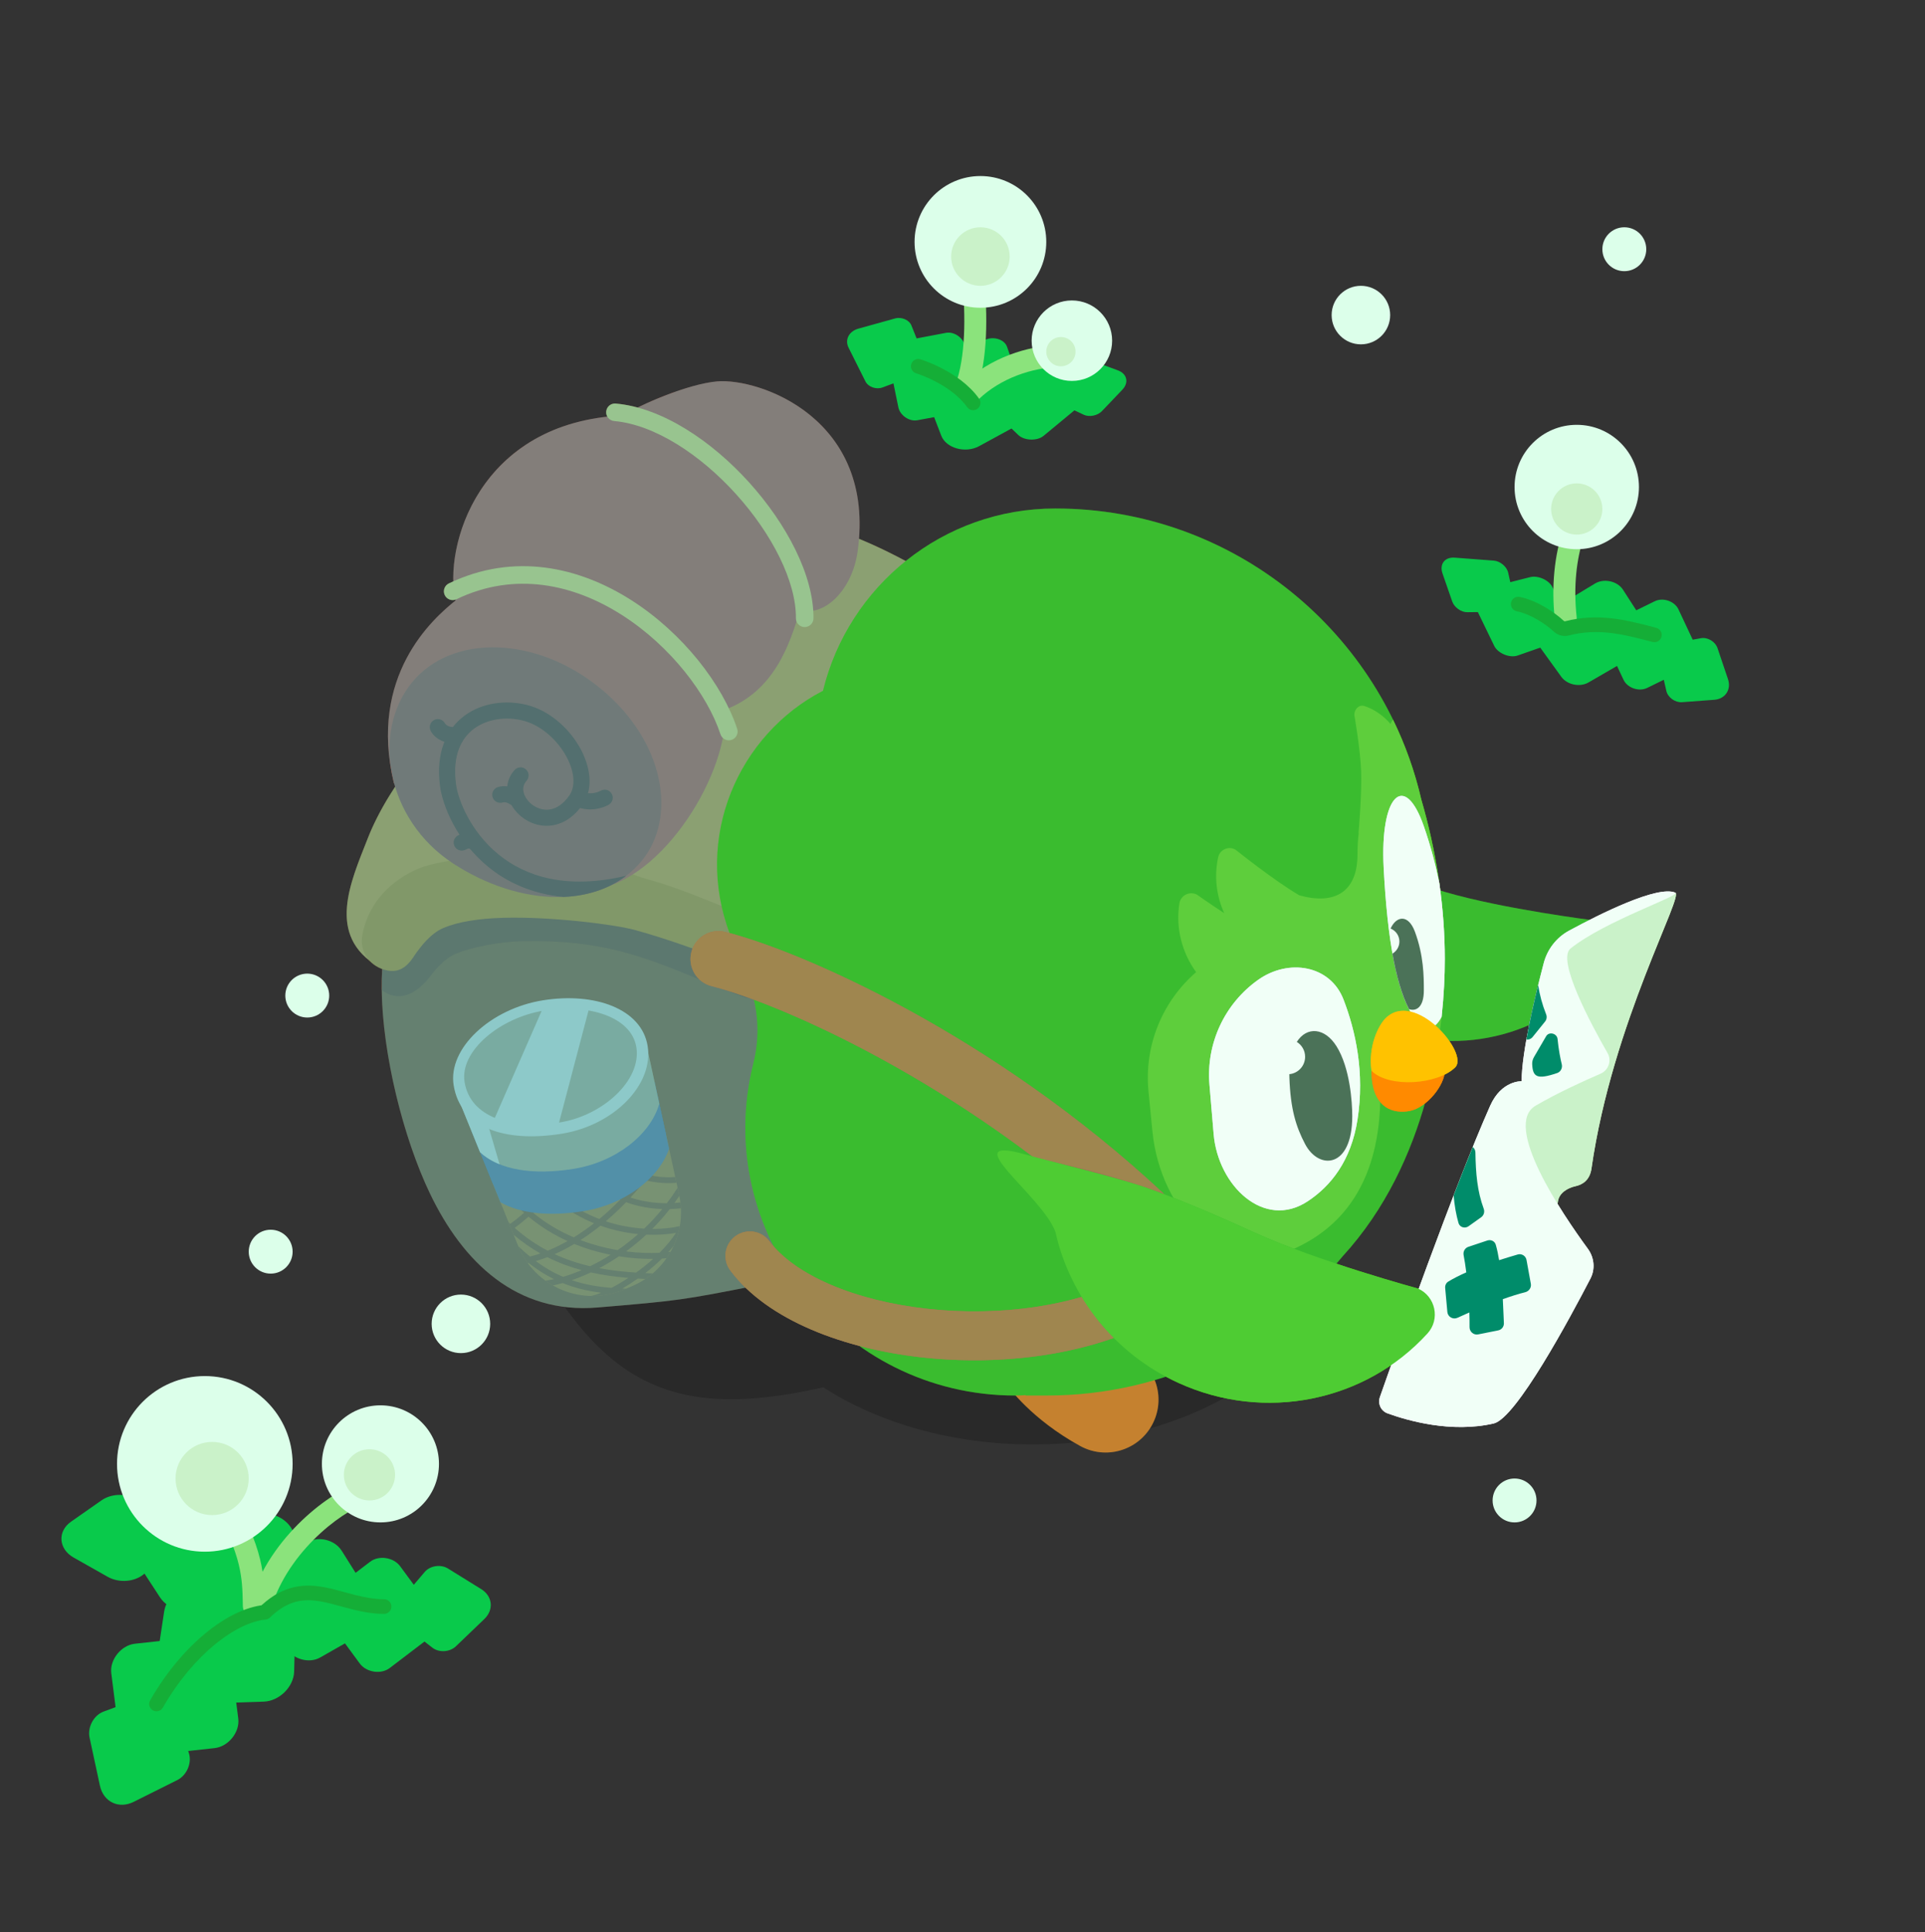 <svg width="270" height="271" viewBox="0 0 270 271" fill="none" xmlns="http://www.w3.org/2000/svg"><rect x="0" y="0" width="270" height="271" fill="#333333" stroke="none"/><g clip-path="url(#clip0_44_53923)"><path opacity="0.2" fill-rule="evenodd" clip-rule="evenodd" d="M125.747 132.548C125.747 132.548 54.707 127.72 64.52 153.12C79.587 192.116 89.442 200.379 115.485 194.584C123.182 199.551 133.504 202.59 144.85 202.59C168.655 202.59 187.953 189.213 187.953 172.712C187.953 156.21 168.655 142.833 144.85 142.833C139.876 142.833 135.1 143.417 130.655 144.491L125.747 132.548Z" fill="black"/><path d="M223.797 129.119C223.797 129.119 210.967 127.534 202.629 125.089C194.29 122.645 181.094 116.601 181.094 116.601C178.805 115.93 176.538 117.682 176.617 120.061C176.995 131.491 184.789 141.593 196.071 144.9C207.353 148.208 219.316 143.898 225.73 134.458C227.064 132.494 226.086 129.79 223.797 129.119Z" fill="#46DA00"/><path fill-rule="evenodd" clip-rule="evenodd" d="M161.575 199.874C159.605 203.463 155.098 204.776 151.509 202.806C148.087 200.928 145.569 198.86 143.862 197.2C143.008 196.369 142.353 195.636 141.884 195.072C141.65 194.789 141.461 194.548 141.317 194.358C141.245 194.262 141.184 194.179 141.134 194.11C141.109 194.075 141.087 194.044 141.067 194.016L141.04 193.977L141.028 193.959L141.022 193.951L141.019 193.947C141.018 193.945 141.016 193.943 147.119 189.733L141.016 193.943C138.691 190.572 139.539 185.955 142.909 183.63C146.249 181.326 150.813 182.138 153.158 185.433C153.176 185.456 153.22 185.513 153.291 185.598C153.453 185.794 153.755 186.137 154.202 186.572C155.096 187.443 156.557 188.662 158.644 189.808C162.233 191.778 163.545 196.285 161.575 199.874Z" fill="#F49000"/><path d="M53.971 132.779C55.645 123.538 62.682 116.813 75.749 115.712L95.282 114.066C104.798 113.264 113.758 118.646 117.521 127.423C122.931 140.043 121.709 149.816 119.61 163.359C118.043 173.471 117.319 178.088 106.465 180.229C95.612 182.369 95.181 182.425 83.828 183.382C72.475 184.339 64.922 177.055 60.292 167.364C55.661 157.674 52.298 142.02 53.971 132.779Z" fill="#95492B"/><path fill-rule="evenodd" clip-rule="evenodd" d="M54.731 129.788C54.41 130.751 54.157 131.749 53.971 132.779C53.645 134.578 53.51 136.622 53.538 138.817C53.971 139.216 54.542 139.506 55.266 139.65C57.712 140.139 59.674 137.772 60.198 137.107C60.242 137.051 60.293 136.985 60.349 136.912C60.958 136.123 62.254 134.444 64.011 133.722C66.016 132.899 69.933 132.065 73.37 132.001C84.472 131.792 90.152 134.114 98.372 137.475C100.125 138.192 101.994 138.956 104.056 139.753C106.383 140.652 107.97 139.151 108.869 136.824C109.461 135.293 106.426 132.393 104.59 131.665C103.862 131.376 103.066 131.047 102.217 130.695C99.433 129.544 96.076 128.156 92.679 127.18C91.791 126.925 90.837 126.559 89.785 126.156C86.595 124.933 82.499 123.363 76.601 123.474C72.698 123.548 64.089 123.925 60.579 125.367C58.398 126.263 56.274 127.723 54.731 129.788Z" fill="#883D29"/><path d="M51.581 117.584C49.183 123.708 45.682 131.24 53.099 135.596C52.713 133.999 55.28 129.585 67.85 124.39C80.42 119.195 96.264 126.601 102.614 130.953L133.602 82.664C125.428 77.118 106.906 67.225 94.699 74.946C79.44 84.597 57.598 102.218 51.581 117.584Z" fill="#CD7A2F"/><path fill-rule="evenodd" clip-rule="evenodd" d="M62.221 130.141C60.309 130.949 58.959 132.893 58.441 133.563C57.923 134.233 56.849 136.593 54.399 136.128C51.948 135.663 50.358 133.552 50.823 131.102C51.72 126.372 55.127 123.332 58.707 121.82C62.203 120.344 70.808 119.883 74.71 119.771C82.553 119.547 87.237 122.327 90.823 123.319C95.269 124.549 99.655 126.484 102.777 127.687C104.621 128.398 107.684 131.268 107.107 132.805C106.231 135.14 104.411 135.721 102.076 134.844C97.871 133.266 93.532 131.674 89.128 130.455C86.299 129.673 77.376 128.533 70.542 128.729C67.106 128.827 64.217 129.298 62.221 130.141Z" fill="#BF6D21"/><path d="M63.9 84.217C60.732 86.771 51.63 94.743 55.252 109.852C62.075 114.603 73.063 126.021 83.11 124.798C93.158 123.575 102.367 107.949 101.659 99.55C108.587 96.993 110.813 90.32 112.224 85.502C115.421 86.642 119.501 82.918 120.282 77.398C122.932 58.659 106.477 52.997 100.598 53.492C96.549 53.834 89.72 56.759 87.466 58.264C67.05 59.139 62.151 76.845 63.9 84.217Z" fill="#C1473A"/><path d="M90.005 120.738C84.354 127.618 72.995 127.281 63.531 121.09C54.066 114.899 52.142 102.59 57.793 95.711C63.444 88.832 75.281 89.215 84.231 96.567C93.18 103.919 95.051 114.596 90.005 120.738Z" fill="#A54238"/><path fill-rule="evenodd" clip-rule="evenodd" d="M87.843 122.827C85.405 124.689 82.355 125.659 79.036 125.799C74.596 125.38 71.123 123.74 68.483 121.583C64.037 117.951 62.067 112.947 61.717 110.258C61.108 105.583 62.582 102.292 65.135 100.393C67.622 98.543 70.94 98.162 73.794 98.845C76.923 99.594 79.612 101.964 81.177 104.594C82.709 107.169 83.393 110.433 81.726 112.839C80.562 114.518 79.134 115.456 77.635 115.736C76.152 116.014 74.733 115.624 73.62 114.898C72.517 114.178 71.647 113.084 71.296 111.848C70.933 110.574 71.133 109.157 72.175 108C72.592 107.536 73.305 107.498 73.769 107.915C74.233 108.332 74.27 109.046 73.853 109.51C73.387 110.028 73.294 110.619 73.468 111.23C73.652 111.878 74.147 112.545 74.854 113.006C75.552 113.462 76.387 113.673 77.22 113.517C78.036 113.364 78.983 112.833 79.87 111.552C80.781 110.238 80.598 108.038 79.236 105.748C77.906 103.513 75.673 101.617 73.269 101.041C70.922 100.479 68.326 100.834 66.482 102.205C64.705 103.527 63.432 105.943 63.956 109.966C64.239 112.137 65.952 116.6 69.911 119.834C73.577 122.829 79.278 124.859 87.843 122.827Z" fill="#7B3029"/><path fill-rule="evenodd" clip-rule="evenodd" d="M80.378 111.798C80.583 111.209 81.226 110.898 81.815 111.102C82.891 111.476 83.892 111.114 84.251 110.907C84.791 110.595 85.482 110.78 85.794 111.32C86.106 111.86 85.921 112.55 85.381 112.862C84.66 113.279 82.964 113.891 81.074 113.235C80.485 113.031 80.174 112.387 80.378 111.798Z" fill="#7B3029"/><path fill-rule="evenodd" clip-rule="evenodd" d="M69.885 110.379C71.246 110.023 72.218 110.549 73.09 111.095C73.619 111.426 73.779 112.123 73.448 112.651C73.117 113.18 72.42 113.34 71.891 113.009C71.106 112.517 70.851 112.46 70.456 112.564C69.853 112.722 69.236 112.361 69.078 111.757C68.92 111.154 69.281 110.537 69.885 110.379Z" fill="#7B3029"/><path fill-rule="evenodd" clip-rule="evenodd" d="M65.294 116.781C65.807 116.685 66.302 116.771 66.838 116.986C67.418 117.217 67.7 117.873 67.469 118.453C67.238 119.032 66.581 119.314 66.002 119.083C65.857 119.025 65.777 119.008 65.74 119.003C65.722 119 65.713 119 65.712 119C65.71 119 65.709 119 65.707 119.001C65.699 119.002 65.671 119.008 65.586 119.044C65.543 119.062 65.496 119.083 65.43 119.113C65.427 119.114 65.424 119.116 65.421 119.117C65.361 119.144 65.288 119.177 65.209 119.211C64.636 119.457 63.972 119.193 63.726 118.62C63.48 118.047 63.745 117.383 64.318 117.137C64.343 117.126 64.376 117.111 64.415 117.093C64.609 117.003 64.956 116.844 65.294 116.781Z" fill="#7B3029"/><path fill-rule="evenodd" clip-rule="evenodd" d="M60.935 100.96C61.501 100.697 62.172 100.942 62.435 101.507C62.434 101.504 62.435 101.506 62.438 101.51C62.457 101.536 62.547 101.656 62.753 101.774C62.971 101.899 63.297 102.004 63.741 101.967C64.363 101.914 64.909 102.376 64.961 102.997C65.014 103.618 64.552 104.165 63.931 104.217C62.107 104.371 60.808 103.363 60.388 102.46C60.125 101.895 60.37 101.223 60.935 100.96Z" fill="#7B3029"/><path fill-rule="evenodd" clip-rule="evenodd" d="M87.239 86.262C80.453 81.93 72.2 80.108 64.026 84.046C63.413 84.341 62.677 84.084 62.382 83.471C62.087 82.858 62.344 82.122 62.957 81.826C72.117 77.414 81.289 79.541 88.565 84.186C95.807 88.81 101.353 96.032 103.394 102.215C103.607 102.861 103.256 103.557 102.61 103.771C101.964 103.984 101.268 103.633 101.055 102.987C99.211 97.401 94.059 90.616 87.239 86.262Z" fill="#E0AF59"/><path fill-rule="evenodd" clip-rule="evenodd" d="M103.255 69.325C98.203 63.731 91.788 59.552 86.142 59.053C85.465 58.994 84.964 58.396 85.024 57.718C85.084 57.041 85.682 56.54 86.359 56.6C92.9 57.178 99.847 61.876 105.083 67.674C110.312 73.465 114.156 80.71 114.097 86.731C114.09 87.411 113.533 87.957 112.853 87.951C112.173 87.944 111.627 87.387 111.634 86.707C111.684 81.59 108.313 74.927 103.255 69.325Z" fill="#E0AF59"/><path d="M64.084 153.597L90.682 146.566L95.263 167.616C96.417 172.916 93.634 178.288 88.638 180.402L87.519 180.876C81.722 183.33 75.039 180.566 72.67 174.734L64.084 153.597Z" fill="#B26430"/><path fill-rule="evenodd" clip-rule="evenodd" d="M72.038 173.177L71.324 171.421C71.403 171.498 71.483 171.574 71.562 171.649C72.043 171.315 72.682 170.818 73.509 170.097C72.101 168.823 70.804 167.32 69.685 165.554L70.379 165.114C71.473 166.841 72.744 168.307 74.126 169.548C74.246 169.44 74.369 169.327 74.496 169.211L75.052 169.814C74.95 169.908 74.85 170 74.753 170.089C76.542 171.573 78.494 172.704 80.479 173.55C81.392 172.988 82.345 172.331 83.326 171.566C81.541 170.84 79.748 169.832 78.04 168.47L78.552 167.828C80.331 169.246 82.205 170.265 84.063 170.974C85.025 170.18 86.011 169.281 87.007 168.267C86.28 167.93 85.584 167.516 84.944 167.013L85.451 166.368C86.112 166.887 86.843 167.305 87.612 167.638C88.295 166.914 88.981 166.134 89.669 165.297C89.435 165.223 89.198 165.141 88.96 165.052L89.247 164.283C89.578 164.407 89.904 164.514 90.224 164.607C90.397 164.388 90.57 164.166 90.743 163.939L91.396 164.437C91.296 164.569 91.195 164.699 91.094 164.828C92.466 165.127 93.701 165.166 94.711 165.082L94.887 165.891C93.68 166.002 92.184 165.95 90.53 165.54C89.832 166.403 89.133 167.208 88.437 167.958C89.675 168.387 90.973 168.618 92.199 168.711C92.659 168.746 93.107 168.762 93.535 168.761C94.056 168.077 94.56 167.355 95.04 166.594L95.263 167.615C95.27 167.651 95.278 167.687 95.286 167.723C95.056 168.066 94.822 168.4 94.585 168.727C94.825 168.711 95.055 168.69 95.273 168.666C95.329 168.659 95.384 168.653 95.438 168.646C95.472 168.919 95.495 169.192 95.508 169.464C95.461 169.47 95.414 169.476 95.366 169.481C94.93 169.531 94.451 169.565 93.942 169.577C93.153 170.586 92.327 171.513 91.479 172.364C92.963 172.372 94.284 172.215 95.351 171.972C95.179 172.944 94.881 173.886 94.468 174.772C94.234 175.058 93.99 175.338 93.738 175.613C93.846 175.601 93.952 175.588 94.056 175.574C93.883 175.879 93.696 176.176 93.495 176.464C93.29 176.484 93.079 176.501 92.861 176.515C92.107 177.25 91.305 177.936 90.495 178.562C90.847 178.58 91.199 178.595 91.548 178.61C91.223 178.886 90.88 179.145 90.521 179.386C90.169 179.368 89.815 179.349 89.459 179.326C88.722 179.848 87.987 180.318 87.284 180.729C87.459 180.738 87.635 180.745 87.811 180.752L87.518 180.876C85.995 181.521 84.411 181.805 82.86 181.768C82.969 181.752 83.096 181.725 83.24 181.687C83.543 181.606 83.907 181.48 84.318 181.311C82.887 181.133 81.485 180.849 80.091 180.387C79.701 180.258 79.312 180.115 78.924 179.956C78.434 180.094 77.969 180.205 77.535 180.289C77.179 180.086 76.832 179.864 76.499 179.622C76.861 179.58 77.27 179.511 77.718 179.413C76.527 178.824 75.335 178.077 74.125 177.126C74.088 177.134 74.051 177.142 74.014 177.149C73.49 176.433 73.044 175.642 72.691 174.784C73.243 175.315 73.788 175.798 74.329 176.238C74.783 176.128 75.276 175.985 75.801 175.804C74.527 175.086 73.268 174.221 72.038 173.177ZM74.134 170.642C75.85 172.082 77.713 173.204 79.609 174.064C78.619 174.624 77.683 175.071 76.819 175.423C75.241 174.596 73.689 173.549 72.183 172.216C72.69 171.853 73.333 171.344 74.134 170.642ZM90.65 173.164C92.195 173.232 93.614 173.128 94.819 172.916C94.176 173.895 93.382 174.835 92.504 175.714C91.133 175.784 89.53 175.737 87.803 175.515C88.758 174.817 89.714 174.035 90.65 173.164ZM86.822 176.204C88.54 176.477 90.167 176.581 91.61 176.563C90.843 177.256 90.034 177.901 89.221 178.488C87.521 178.375 85.789 178.194 84.05 177.866C84.239 177.766 84.43 177.662 84.621 177.556C85.344 177.152 86.081 176.702 86.822 176.204ZM82.864 178.461C84.642 178.857 86.411 179.086 88.141 179.231C87.312 179.776 86.504 180.248 85.762 180.633C83.892 180.481 82.11 180.191 80.349 179.607C80.298 179.59 80.248 179.573 80.197 179.556C81.035 179.265 81.931 178.902 82.864 178.461ZM78.974 179.087C79.773 178.851 80.647 178.538 81.572 178.143C79.967 177.708 78.361 177.122 76.775 176.323C76.2 176.545 75.656 176.726 75.145 176.872C76.439 177.83 77.708 178.547 78.974 179.087ZM82.767 177.597C83.243 177.365 83.729 177.113 84.221 176.839C84.69 176.577 85.166 176.295 85.644 175.992C85.006 175.864 84.36 175.713 83.709 175.535C82.663 175.25 81.603 174.898 80.547 174.468C79.582 175.043 78.658 175.517 77.789 175.902C79.434 176.667 81.101 177.209 82.767 177.597ZM86.631 175.34C87.595 174.676 88.563 173.926 89.516 173.085L89.495 173.083C87.826 172.92 86.034 172.554 84.218 171.906C83.26 172.676 82.323 173.346 81.418 173.929C82.255 174.247 83.093 174.517 83.924 174.743C84.842 174.993 85.749 175.19 86.631 175.34ZM90.342 172.326C91.219 171.491 92.076 170.575 92.895 169.572C92.647 169.563 92.393 169.55 92.136 169.53C90.752 169.424 89.25 169.149 87.821 168.608C86.856 169.605 85.9 170.497 84.96 171.293C86.548 171.817 88.11 172.123 89.575 172.265C89.834 172.291 90.09 172.311 90.342 172.326Z" fill="#95492B"/><path fill-rule="evenodd" clip-rule="evenodd" d="M69.125 166.007L66.149 158.683C66.716 155.971 68.955 153.348 72.062 151.489L82.433 148.747C86.36 148.736 89.778 149.796 91.82 151.796L93.398 159.046C91.991 163.18 87.254 166.837 81.467 167.757C76.317 168.575 71.91 168.029 69.125 166.007Z" fill="#5A5B8F"/><path fill-rule="evenodd" clip-rule="evenodd" d="M70.189 168.626L66.625 159.853C68.034 155.716 73.177 151.96 79.16 151.009C84.58 150.147 89.576 151.164 92.249 153.769L93.847 161.109C92.421 165.269 87.652 168.945 81.827 169.871C77.106 170.621 73.005 170.235 70.189 168.626Z" fill="#79617D"/><path fill-rule="evenodd" clip-rule="evenodd" d="M67.335 161.6L64.083 153.596L90.681 146.566L92.473 154.797C91.262 159.109 86.398 162.994 80.406 163.947C74.78 164.841 70.042 164.107 67.335 161.6Z" fill="#B38A74"/><path d="M90.838 146.71C91.707 152.14 86.101 157.838 78.778 159.011C70.768 160.293 64.583 158.173 63.628 152.21C62.797 147.02 68.825 141.47 76.149 140.298C83.472 139.125 90.007 141.52 90.838 146.71Z" fill="#D0B6AF"/><path fill-rule="evenodd" clip-rule="evenodd" d="M64.082 153.597L67.333 161.6C68.094 162.304 69.014 162.869 70.069 163.296L67.396 154.174C67.238 153.637 66.871 153.219 66.409 152.982L64.082 153.597Z" fill="#D0B6AF"/><path d="M89.26 146.899C89.99 151.453 84.637 156.45 78.495 157.433C71.778 158.509 65.961 156.75 65.16 151.749C64.463 147.396 70.148 142.723 76.29 141.739C82.432 140.756 88.563 142.546 89.26 146.899Z" fill="#B38A74"/><path d="M78.195 158.278L82.696 141.162L76.233 141.185L69.15 157.372L72.707 158.741L78.195 158.278Z" fill="#D0B6AF"/><g style="mix-blend-mode:overlay"><path fill-rule="evenodd" clip-rule="evenodd" d="M63.9 84.217C60.732 86.771 51.629 94.744 55.252 109.853L55.283 109.874C55.325 110.03 55.37 110.186 55.417 110.341C53.816 112.784 52.509 115.212 51.58 117.585C51.451 117.912 51.32 118.243 51.188 118.577C48.995 124.111 46.442 130.553 51.827 134.74C52.297 135.25 52.901 135.654 53.603 135.91C53.545 136.842 53.524 137.813 53.537 138.817L53.538 138.818C53.655 147.892 56.562 159.562 60.291 167.365C64.921 177.055 72.474 184.339 83.827 183.382C95.18 182.425 95.611 182.37 106.464 180.229C117.318 178.088 118.042 173.471 119.609 163.36C121.708 149.817 122.93 140.043 117.52 127.423C115.977 123.823 113.559 120.794 110.586 118.528L133.601 82.664C130.448 80.526 125.758 77.741 120.484 75.569C121.847 58.289 106.281 53.014 100.597 53.493C97.404 53.762 92.48 55.639 89.437 57.159C88.406 56.88 87.378 56.69 86.359 56.6C85.681 56.54 85.084 57.041 85.024 57.719C85.001 57.979 85.061 58.228 85.181 58.439C68.736 60.257 63.382 73.615 63.578 81.538C63.371 81.631 63.164 81.728 62.957 81.827C62.344 82.123 62.087 82.859 62.382 83.472C62.653 84.035 63.297 84.298 63.875 84.108C63.883 84.144 63.892 84.181 63.9 84.217Z" fill="#01F0FF" fill-opacity="0.25"/></g><g style="mix-blend-mode:lighten"><path fill-rule="evenodd" clip-rule="evenodd" d="M63.9 84.217C60.732 86.771 51.629 94.744 55.252 109.853L55.283 109.874C55.325 110.03 55.37 110.186 55.417 110.341C53.816 112.785 52.509 115.212 51.58 117.585C51.451 117.912 51.32 118.243 51.188 118.577C48.995 124.111 46.442 130.553 51.827 134.74C52.297 135.25 52.901 135.654 53.603 135.91C53.545 136.842 53.524 137.813 53.537 138.817L53.538 138.818C53.655 147.892 56.562 159.562 60.291 167.365C64.921 177.055 72.474 184.339 83.827 183.382C95.18 182.425 95.611 182.37 106.464 180.229C117.318 178.088 118.042 173.471 119.609 163.36C121.708 149.817 122.93 140.043 117.52 127.423C115.977 123.823 113.559 120.794 110.586 118.528L133.601 82.664C130.449 80.526 125.758 77.741 120.484 75.569C121.847 58.289 106.281 53.014 100.597 53.493C97.404 53.762 92.48 55.639 89.437 57.159C88.406 56.88 87.378 56.69 86.359 56.6C85.682 56.54 85.084 57.041 85.024 57.719C85.001 57.979 85.061 58.228 85.181 58.439C68.736 60.257 63.382 73.615 63.578 81.538C63.371 81.631 63.164 81.728 62.957 81.827C62.344 82.123 62.087 82.859 62.382 83.472C62.653 84.035 63.297 84.298 63.875 84.108C63.883 84.144 63.892 84.181 63.9 84.217Z" fill="#01F0FF" fill-opacity="0.1"/></g><path fill-rule="evenodd" clip-rule="evenodd" d="M142.401 195.731C142.887 195.731 143.368 195.713 143.845 195.677L143.871 195.731H146.81C163.519 195.731 178.451 188.125 188.334 176.187C200.369 163.033 202.648 144.717 202.648 134.505C202.648 126.975 201.434 119.278 199.34 112.101C193.945 88.737 173.01 71.319 148.007 71.319C132.235 71.319 119.006 82.211 115.433 96.884C103.576 103.019 97.159 117.486 102.439 131.161L104.99 137.765C106.386 141.38 106.626 145.339 105.678 149.097C99.706 172.764 117.992 195.731 142.401 195.731Z" fill="#46DA00"/><path fill-rule="evenodd" clip-rule="evenodd" d="M96.966 133.555C97.49 131.455 99.618 130.179 101.717 130.704C112.17 133.317 139.21 145.008 163.198 167.396C164.78 168.873 164.865 171.353 163.389 172.935C161.912 174.517 159.432 174.602 157.85 173.126C134.816 151.627 108.957 140.592 99.817 138.307C97.717 137.782 96.441 135.654 96.966 133.555Z" fill="#CD7A2F"/><path fill-rule="evenodd" clip-rule="evenodd" d="M103.119 173.396C104.634 172.26 106.783 172.567 107.919 174.082C111.465 178.81 119.821 182.439 130.102 183.568C140.222 184.679 151.102 183.23 158.889 179.003C160.553 178.1 162.634 178.717 163.538 180.381C164.441 182.045 163.825 184.126 162.16 185.03C152.804 190.109 140.418 191.599 129.353 190.384C118.45 189.187 107.703 185.223 102.433 178.196C101.297 176.681 101.604 174.532 103.119 173.396Z" fill="#CD7A2F"/><path fill-rule="evenodd" clip-rule="evenodd" d="M195.391 100.953C195.235 101.107 195.112 101.309 195.043 101.545C194.041 100.376 192.789 99.495 191.378 99.024C190.648 98.781 189.932 99.435 189.963 100.317C189.963 100.317 190.797 105.01 190.912 108.223C191.027 111.435 190.552 116.769 190.552 116.769C190.554 116.825 190.559 116.88 190.567 116.934C190.46 117.782 190.402 118.738 190.402 119.812C190.402 125.267 187.027 126.925 182.234 125.57L182.169 125.532C178.639 123.457 173.302 119.179 173.302 119.179C172.332 118.609 171.095 119.149 170.858 120.246C170.279 122.92 170.613 125.657 171.707 128.072C169.561 126.669 167.873 125.473 167.873 125.473C166.838 124.945 165.594 125.578 165.416 126.725C164.884 130.159 165.779 133.606 167.766 136.347C163.068 140.414 160.448 146.601 161.089 153.09L161.649 158.764C162.723 169.633 171.601 179.603 181.558 175.117C187.774 172.316 193.273 166.467 193.585 154.589C193.646 152.281 193.604 150.081 193.487 148.006C196.309 148.413 199.076 148.515 201.332 148.497C202.335 143.172 202.647 138.285 202.647 134.506C202.647 126.977 201.433 119.28 199.338 112.103C198.438 108.203 197.104 104.468 195.391 100.953Z" fill="#73F010"/><path d="M198.908 180.733C198.908 180.733 184.784 176.895 175.832 172.816C172.103 171.117 166.891 168.793 161.503 166.833C156.733 165.099 147.638 163.012 143.87 161.935C133.584 158.996 146.319 167.813 148.042 172.816C150.09 181.907 156.322 189.874 165.3 193.965C177.413 199.484 191.512 196.576 200.216 187.027C202.028 185.04 201.365 181.853 198.908 180.733Z" fill="#46DA00"/><path fill-rule="evenodd" clip-rule="evenodd" d="M201.879 123.859C201.375 121.367 200.677 118.675 199.709 115.892C197.012 108.138 193.533 111.451 194.076 121.77C194.566 131.076 195.79 140.383 199.219 143.812C200.165 144.757 201.379 144.223 202.204 142.595C202.529 139.582 202.648 136.833 202.648 134.505C202.648 130.97 202.38 127.397 201.879 123.859ZM169.64 152.14C169.151 146.372 171.748 140.776 176.468 137.426C180.714 134.413 186.567 135.331 188.44 140.188C190.131 144.571 191.434 150.434 190.403 157.036C189.496 162.835 186.646 166.355 183.414 168.488C177.317 172.511 170.842 166.329 170.225 159.05L169.64 152.14Z" fill="white"/><path d="M192.361 150.179C192.361 144.399 202.647 148.22 202.647 150.179C202.647 152.139 200.198 155.322 197.749 155.812C195.565 156.249 192.361 155.567 192.361 150.179Z" fill="#FF8A00"/><path d="M194.32 142.833C198.449 138.704 206.076 147.731 204.116 149.69C201.667 152.139 194.81 152.629 192.361 150.18C191.871 146.752 193.341 143.813 194.32 142.833Z" fill="#FFC200"/><path fill-rule="evenodd" clip-rule="evenodd" d="M180.842 150.659C180.842 150.822 180.845 150.989 180.852 151.16C181.009 155.565 181.77 158.017 183.056 160.466C184.988 164.146 189.668 163.895 189.668 156.548C189.668 154.589 189.351 149.772 187.464 146.752C185.822 144.125 183.3 143.919 181.89 146.134C182.589 146.566 183.056 147.339 183.056 148.221C183.056 149.494 182.084 150.54 180.842 150.659Z" fill="#373737"/><path fill-rule="evenodd" clip-rule="evenodd" d="M195.309 133.75C195.856 136.833 196.604 139.537 197.633 141.541C198.544 141.865 199.709 141.387 199.709 138.915C199.709 136.956 199.694 134.017 198.456 130.678C197.521 128.158 195.829 128.478 195.046 130.237C195.769 130.525 196.28 131.231 196.28 132.057C196.28 132.779 195.89 133.41 195.309 133.75Z" fill="#373737"/><path fill-rule="evenodd" clip-rule="evenodd" d="M20.269 220.705C18.94 221.881 16.725 222.07 15.092 221.147L10.325 218.453C8.206 217.255 8.026 214.781 9.959 213.427L14.229 210.438C15.529 209.528 17.42 209.413 18.897 210.153L23.305 212.36C24.198 212.808 24.79 213.484 25.049 214.226L36.258 212.358C40.118 211.715 43.033 215.885 40.227 218.036L35.623 221.566C35.474 221.68 35.313 221.783 35.141 221.873L28.158 225.53C26.278 226.515 23.601 225.813 22.438 224.03L20.269 220.705Z" fill="#09CA4B"/><path fill-rule="evenodd" clip-rule="evenodd" d="M62.838 219.994C61.825 219.366 60.33 219.585 59.574 220.471L58.038 222.274L56.128 219.675C55.202 218.416 53.144 218.104 51.919 219.038L49.875 220.596L47.925 217.498C46.982 216 44.754 215.41 43.25 216.261L36.553 220.049C35.415 220.693 35.063 221.973 35.706 223.131L40.134 231.111C41.015 232.699 43.338 233.366 44.896 232.479L48.387 230.491L50.458 233.309C51.384 234.568 53.442 234.879 54.667 233.946L59.538 230.234L60.646 231.098C61.57 231.817 63.087 231.725 63.95 230.897L67.939 227.069C69.291 225.771 69.089 223.869 67.493 222.88L62.838 219.994Z" fill="#09CA4B"/><path fill-rule="evenodd" clip-rule="evenodd" d="M235.925 98.484C234.943 98.556 233.931 97.825 233.717 96.887L233.363 95.341L231.039 96.481C229.88 97.05 228.253 96.492 227.713 95.339L226.802 93.4L222.814 95.712C221.591 96.421 219.803 96.052 218.986 94.922L215.044 89.463C214.359 88.515 214.603 87.35 215.615 86.738L223.71 81.846C224.972 81.082 226.861 81.499 227.643 82.713L229.502 85.599L232.097 84.327C233.256 83.758 234.882 84.317 235.423 85.469L237.419 89.721L238.563 89.512C239.515 89.338 240.591 89.985 240.906 90.922L242.365 95.25C242.86 96.718 241.985 98.034 240.438 98.149L235.925 98.484Z" fill="#09CA4B"/><path fill-rule="evenodd" clip-rule="evenodd" d="M209.524 78.63C210.42 78.698 211.348 79.475 211.535 80.314L211.834 81.652L214.605 80.949C215.715 80.667 217.249 81.348 217.737 82.34L220.504 87.97C220.83 88.632 220.581 89.243 219.887 89.485L212.859 91.942C211.757 92.327 210.087 91.637 209.578 90.585L207.284 85.849L205.785 85.866C204.932 85.876 203.973 85.183 203.684 84.35L202.327 80.436C201.869 79.116 202.647 78.107 204.04 78.213L209.524 78.63Z" fill="#09CA4B"/><path fill-rule="evenodd" clip-rule="evenodd" d="M151.615 50.037C150.771 49.726 149.605 50.047 149.086 50.732L148.054 52.094L145.799 50.28C144.906 49.562 143.227 49.545 142.372 50.245L137.515 54.215C136.944 54.682 136.916 55.341 137.447 55.85L142.819 61.005C143.661 61.813 145.466 61.879 146.367 61.134L150.694 57.553L152.009 58.172C152.78 58.535 153.941 58.304 154.55 57.666L157.411 54.669C158.375 53.659 158.087 52.418 156.776 51.936L151.615 50.037Z" fill="#09CA4B"/><path fill-rule="evenodd" clip-rule="evenodd" d="M121.386 53.497C121.776 54.276 122.9 54.673 123.781 54.342L125.315 53.767L126.002 57.12C126.234 58.256 127.531 59.15 128.65 58.944L131.022 58.508L132.021 61.105C132.701 62.872 135.413 63.622 137.332 62.575L143.549 59.184C144.241 58.807 144.551 58.133 144.328 57.492L141.249 48.641C140.91 47.666 139.51 47.162 138.351 47.596L135.376 48.712L135.37 48.659C135.237 47.463 133.872 46.457 132.688 46.682L128.562 47.464L127.838 45.655C127.524 44.871 126.457 44.41 125.544 44.663L120.405 46.091C119.074 46.461 118.461 47.646 119.021 48.766L121.386 53.497Z" fill="#09CA4B"/><path fill-rule="evenodd" clip-rule="evenodd" d="M24.864 249.665C26.194 249.001 26.942 247.271 26.495 245.888L26.398 245.586L30.101 245.18C32.039 244.968 33.661 242.941 33.418 241.035L33.133 238.789L36.989 238.663C39.177 238.592 41.203 236.583 41.257 234.432L41.435 227.212C41.506 224.332 39.452 222.249 36.541 222.249L27.367 222.249C25.325 222.249 23.334 223.985 23.023 226.038L22.398 230.161L18.926 230.541C16.989 230.754 15.367 232.781 15.609 234.687L16.212 239.434L14.513 240.066C13.145 240.575 12.25 242.246 12.563 243.704L14.014 250.445C14.506 252.731 16.657 253.762 18.752 252.716L24.864 249.665Z" fill="#09CA4B"/><path fill-rule="evenodd" clip-rule="evenodd" d="M53.079 208.869C53.265 209.699 52.742 210.522 51.912 210.707C50.459 211.032 47.745 212.489 44.976 215.01C42.247 217.495 39.644 220.854 38.268 224.783C37.987 225.586 37.109 226.008 36.306 225.727C35.504 225.446 35.081 224.568 35.362 223.766C36.95 219.233 39.904 215.464 42.904 212.734C45.863 210.039 49.048 208.192 51.241 207.703C52.071 207.517 52.894 208.04 53.079 208.869Z" fill="#8BE37C"/><path fill-rule="evenodd" clip-rule="evenodd" d="M35.642 226.804C34.792 226.826 34.085 226.154 34.063 225.304C34.058 225.102 34.054 224.9 34.05 224.699C34.015 223.072 33.98 221.463 33.485 219.42C32.93 217.131 31.776 214.239 29.278 210.307C28.822 209.59 29.034 208.639 29.752 208.183C30.469 207.727 31.421 207.939 31.877 208.656C34.514 212.806 35.826 216.009 36.477 218.694C37.055 221.079 37.095 223.008 37.128 224.637C37.132 224.838 37.136 225.034 37.141 225.225C37.163 226.075 36.492 226.782 35.642 226.804Z" fill="#8BE37C"/><path fill-rule="evenodd" clip-rule="evenodd" d="M150.104 49.882C150.125 50.732 149.454 51.438 148.604 51.46C144.783 51.557 140.373 53.033 137.276 55.995C136.662 56.583 135.688 56.561 135.1 55.947C134.512 55.333 134.534 54.358 135.148 53.77C138.889 50.192 144.075 48.495 148.526 48.382C149.376 48.36 150.082 49.032 150.104 49.882Z" fill="#8BE37C"/><path fill-rule="evenodd" clip-rule="evenodd" d="M221.129 73.519C221.935 73.788 222.371 74.659 222.102 75.466C221.152 78.316 220.655 82.195 221.146 86.611C221.24 87.456 220.631 88.218 219.786 88.311C218.941 88.405 218.18 87.796 218.086 86.951C217.55 82.131 218.079 77.8 219.182 74.493C219.45 73.686 220.322 73.25 221.129 73.519Z" fill="#8BE37C"/><path fill-rule="evenodd" clip-rule="evenodd" d="M136.335 37.527C137.181 37.443 137.935 38.06 138.02 38.906C138.536 44.071 138.575 50.534 136.903 54.994C136.605 55.79 135.717 56.193 134.921 55.895C134.125 55.596 133.722 54.709 134.02 53.913C135.427 50.162 135.466 44.31 134.956 39.212C134.872 38.366 135.489 37.612 136.335 37.527Z" fill="#8BE37C"/><path fill-rule="evenodd" clip-rule="evenodd" d="M28.825 229.069C31.592 226.795 34.485 225.363 37.058 225.105C37.622 225.049 38.125 225.46 38.181 226.024C38.238 226.588 37.827 227.091 37.263 227.148C35.241 227.35 32.722 228.524 30.128 230.655C27.552 232.772 24.976 235.776 22.838 239.507C22.556 239.999 21.929 240.169 21.437 239.887C20.946 239.605 20.775 238.978 21.057 238.487C23.308 234.558 26.041 231.357 28.825 229.069Z" fill="#15AE37"/><path fill-rule="evenodd" clip-rule="evenodd" d="M54.899 225.326C54.899 225.893 54.44 226.352 53.873 226.352C52.208 226.352 50.668 226.04 49.25 225.679C48.74 225.55 48.259 225.418 47.794 225.29C46.923 225.052 46.109 224.829 45.274 224.666C44.033 224.424 42.888 224.349 41.752 224.597C40.628 224.842 39.439 225.42 38.143 226.599C37.724 226.98 37.075 226.949 36.693 226.529C36.312 226.11 36.343 225.461 36.762 225.08C38.288 223.693 39.793 222.924 41.315 222.592C42.826 222.262 44.278 222.38 45.667 222.651C46.574 222.828 47.519 223.087 48.439 223.338C48.886 223.46 49.328 223.581 49.756 223.69C51.112 224.035 52.459 224.3 53.873 224.3C54.44 224.3 54.899 224.759 54.899 225.326Z" fill="#15AE37"/><path fill-rule="evenodd" clip-rule="evenodd" d="M233.04 89.305C232.898 89.854 232.338 90.183 231.789 90.041C231.677 90.012 231.566 89.983 231.454 89.954C227.667 88.969 224.163 88.058 220.015 89.13C219.244 89.329 218.463 89.079 217.931 88.579C216.856 87.568 214.693 86.124 212.744 85.735C212.188 85.623 211.828 85.083 211.939 84.527C212.05 83.971 212.591 83.611 213.146 83.722C215.604 84.213 218.1 85.921 219.336 87.083C219.367 87.112 219.402 87.13 219.434 87.139C219.465 87.148 219.487 87.146 219.501 87.143C224.174 85.935 228.143 86.969 231.852 87.936C232.003 87.976 232.154 88.015 232.305 88.054C232.853 88.196 233.183 88.757 233.04 89.305Z" fill="#15AE37"/><path fill-rule="evenodd" clip-rule="evenodd" d="M137.085 57.342C136.624 57.672 135.983 57.565 135.653 57.104C134.506 55.498 132.745 54.306 131.204 53.505C130.443 53.109 129.758 52.82 129.265 52.63C129.019 52.535 128.821 52.466 128.688 52.421C128.622 52.399 128.571 52.382 128.538 52.372L128.503 52.361L128.496 52.359C127.954 52.196 127.645 51.623 127.808 51.081C127.971 50.538 128.543 50.23 129.086 50.393L128.8 51.346C129.086 50.393 129.086 50.393 129.086 50.393L129.089 50.394L129.094 50.395L129.109 50.4L129.161 50.416C129.204 50.43 129.267 50.45 129.345 50.477C129.503 50.53 129.727 50.609 130.002 50.715C130.551 50.926 131.308 51.246 132.151 51.684C133.817 52.55 135.905 53.925 137.323 55.911C137.653 56.372 137.546 57.013 137.085 57.342Z" fill="#15AE37"/><path d="M16.413 205.316C16.413 198.514 21.927 193 28.728 193C35.53 193 41.044 198.514 41.044 205.316C41.044 212.117 35.53 217.631 28.728 217.631C21.927 217.631 16.413 212.117 16.413 205.316Z" fill="#DCFFEA"/><path d="M128.277 33.928C128.277 28.827 132.413 24.691 137.514 24.691C142.615 24.691 146.75 28.827 146.75 33.928C146.75 39.029 142.615 43.164 137.514 43.164C132.413 43.164 128.277 39.029 128.277 33.928Z" fill="#DCFFEA"/><path d="M144.698 47.783C144.698 44.666 147.225 42.139 150.343 42.139C153.46 42.139 155.987 44.666 155.987 47.783C155.987 50.901 153.46 53.428 150.343 53.428C147.225 53.428 144.698 50.901 144.698 47.783Z" fill="#DCFFEA"/><path d="M212.432 68.308C212.432 63.49 216.337 59.584 221.155 59.584C225.973 59.584 229.878 63.49 229.878 68.308C229.878 73.126 225.973 77.031 221.155 77.031C216.337 77.031 212.432 73.126 212.432 68.308Z" fill="#DCFFEA"/><path d="M45.149 205.315C45.149 200.78 48.825 197.104 53.36 197.104C57.894 197.104 61.57 200.78 61.57 205.315C61.57 209.849 57.894 213.525 53.36 213.525C48.825 213.525 45.149 209.849 45.149 205.315Z" fill="#DCFFEA"/><path d="M34.887 175.554C34.887 173.854 36.265 172.475 37.965 172.475C39.666 172.475 41.044 173.854 41.044 175.554C41.044 177.254 39.666 178.633 37.965 178.633C36.265 178.633 34.887 177.254 34.887 175.554Z" fill="#DCFFEA"/><path d="M209.353 210.447C209.353 208.747 210.731 207.368 212.431 207.368C214.132 207.368 215.51 208.747 215.51 210.447C215.51 212.147 214.132 213.526 212.431 213.526C210.731 213.526 209.353 212.147 209.353 210.447Z" fill="#DCFFEA"/><path d="M186.774 44.191C186.774 41.924 188.612 40.086 190.88 40.086C193.147 40.086 194.985 41.924 194.985 44.191C194.985 46.458 193.147 48.296 190.88 48.296C188.612 48.296 186.774 46.458 186.774 44.191Z" fill="#DCFFEA"/><path d="M224.747 34.955C224.747 33.255 226.126 31.877 227.826 31.877C229.526 31.877 230.905 33.255 230.905 34.955C230.905 36.656 229.526 38.034 227.826 38.034C226.126 38.034 224.747 36.656 224.747 34.955Z" fill="#DCFFEA"/><path d="M40.018 139.635C40.018 137.935 41.396 136.556 43.096 136.556C44.797 136.556 46.175 137.935 46.175 139.635C46.175 141.335 44.797 142.714 43.096 142.714C41.396 142.714 40.018 141.335 40.018 139.635Z" fill="#DCFFEA"/><path d="M60.543 185.675C60.543 183.408 62.381 181.57 64.648 181.57C66.915 181.57 68.753 183.408 68.753 185.675C68.753 187.943 66.915 189.781 64.648 189.781C62.381 189.781 60.543 187.943 60.543 185.675Z" fill="#DCFFEA"/><path d="M48.228 206.856C48.228 204.872 49.837 203.264 51.821 203.264C53.804 203.264 55.412 204.872 55.412 206.856C55.412 208.84 53.804 210.448 51.821 210.448C49.837 210.448 48.228 208.84 48.228 206.856Z" fill="#CAF2C9"/><path d="M24.623 207.368C24.623 204.534 26.92 202.236 29.754 202.236C32.588 202.236 34.886 204.534 34.886 207.368C34.886 210.202 32.588 212.499 29.754 212.499C26.92 212.499 24.623 210.202 24.623 207.368Z" fill="#CAF2C9"/><path d="M133.408 35.982C133.408 33.714 135.246 31.877 137.513 31.877C139.78 31.877 141.618 33.714 141.618 35.982C141.618 38.249 139.78 40.087 137.513 40.087C135.246 40.087 133.408 38.249 133.408 35.982Z" fill="#CAF2C9"/><path d="M146.75 49.321C146.75 48.188 147.669 47.269 148.803 47.269C149.936 47.269 150.855 48.188 150.855 49.321C150.855 50.455 149.936 51.374 148.803 51.374C147.669 51.374 146.75 50.455 146.75 49.321Z" fill="#CAF2C9"/><path d="M217.562 71.387C217.562 69.403 219.171 67.795 221.154 67.795C223.138 67.795 224.746 69.403 224.746 71.387C224.746 73.371 223.138 74.979 221.154 74.979C219.171 74.979 217.562 73.371 217.562 71.387Z" fill="#CAF2C9"/><path d="M218.811 132.548C218.811 132.548 228.069 125.2 234.926 125.2C236.445 125.201 226.159 143.323 223.22 163.896C222.987 165.525 221.97 166.156 220.972 166.372C219.835 166.617 218.675 167.348 218.517 168.501L217.342 177.12L210.485 169.283L218.811 132.548Z" fill="#D6F3B0"/><path d="M209.015 155.077C210.599 151.514 213.423 151.648 213.423 151.648C213.423 147.504 215.372 139.464 216.521 135.082C217.032 133.132 218.308 131.485 220.08 130.525C224.384 128.195 232.497 124.136 234.975 125.199C235.876 125.585 225.179 129.117 220.281 133.035C218.308 134.614 223.139 143.62 225.473 147.691C226.077 148.745 225.622 150.104 224.506 150.585C222.216 151.572 218.493 153.263 215.383 155.077C210.685 157.818 219.13 170.259 222.709 175.143C223.605 176.366 223.772 177.977 223.074 179.324C220.21 184.855 212.65 198.927 209.505 199.65C203.567 201.016 197.452 199.262 194.611 198.229C193.667 197.886 193.22 196.868 193.553 195.921C195.784 189.557 203.975 166.418 209.015 155.077Z" fill="white"/><path fill-rule="evenodd" clip-rule="evenodd" d="M203.886 167.669C204.799 165.301 205.702 163.007 206.566 160.88C206.785 161.051 206.937 161.316 206.942 161.645C206.988 164.553 207.194 167.059 208.106 169.529C208.265 169.961 208.131 170.453 207.756 170.72L205.984 171.986C205.468 172.355 204.744 172.141 204.567 171.531C204.243 170.408 204.006 169.09 203.886 167.669ZM214.089 145.806C214.404 145.842 214.737 145.727 214.964 145.446L216.716 143.27C216.943 142.988 216.994 142.603 216.86 142.267C216.31 140.879 215.959 139.559 215.738 138.168C215.161 140.527 214.541 143.265 214.089 145.806ZM206.118 186.135C206.111 186.778 206.693 187.282 207.323 187.156L210.143 186.592C210.621 186.497 210.955 186.067 210.934 185.581C210.919 185.249 210.905 184.903 210.89 184.546L210.89 184.544L210.89 184.543L210.89 184.543V184.543C210.859 183.805 210.827 183.02 210.785 182.215C211.922 181.811 213.004 181.469 213.922 181.243C214.452 181.112 214.813 180.598 214.715 180.06L214.107 176.714C214.003 176.144 213.431 175.787 212.875 175.95C212.049 176.191 211.167 176.456 210.265 176.747C210.14 175.975 209.987 175.245 209.798 174.583C209.654 174.078 209.111 173.822 208.613 173.988L205.951 174.875C205.468 175.036 205.19 175.54 205.287 176.04C205.428 176.767 205.553 177.589 205.661 178.457C204.749 178.859 203.893 179.288 203.139 179.746C202.832 179.933 202.668 180.281 202.7 180.639L203.007 184.017C203.07 184.704 203.804 185.116 204.43 184.825C204.945 184.586 205.505 184.334 206.091 184.08C206.115 184.813 206.124 185.509 206.118 186.135ZM214.903 149.242C214.888 148.895 214.985 148.553 215.16 148.253L216.861 145.337C217.264 144.646 218.385 144.932 218.463 145.728C218.617 147.285 218.865 148.506 219.051 149.272C219.176 149.784 218.909 150.33 218.41 150.5C215.566 151.468 214.981 151.049 214.903 149.242Z" fill="#5F6E4C"/><g style="mix-blend-mode:hue"><path fill-rule="evenodd" clip-rule="evenodd" d="M142.455 195.731L142.401 195.731C134.18 195.731 126.654 193.126 120.515 188.767C112.96 186.78 106.255 183.294 102.433 178.197C101.296 176.682 101.603 174.533 103.118 173.397C104.633 172.261 106.782 172.568 107.919 174.083C108.104 174.33 108.303 174.575 108.515 174.816C104.671 167.19 103.382 158.195 105.678 149.097C106.416 146.17 106.434 143.122 105.746 140.209C103.359 139.323 101.352 138.692 99.817 138.308C97.717 137.783 96.441 135.656 96.966 133.556C97.49 131.457 99.618 130.18 101.717 130.705C101.914 130.755 102.117 130.807 102.326 130.863C97.252 117.276 103.661 102.975 115.433 96.884C119.006 82.211 132.235 71.319 148.007 71.319C173.01 71.319 193.945 88.737 199.339 112.101C200.547 116.241 201.463 120.553 202.021 124.907C202.226 124.97 202.429 125.03 202.628 125.089C210.966 127.533 223.797 129.119 223.797 129.119C226.086 129.79 227.064 132.494 225.729 134.458C220.39 142.316 211.206 146.619 201.77 145.933C200.3 155.568 196.641 167.107 188.334 176.187C181.564 184.365 172.425 190.51 161.968 193.57C162.753 195.552 162.682 197.857 161.576 199.872C159.605 203.461 155.099 204.774 151.509 202.803C148.088 200.925 145.569 198.858 143.863 197.198C143.312 196.662 142.844 196.167 142.455 195.731Z" fill="#0B4AED" fill-opacity="0.2"/></g><path d="M101.717 130.705C99.618 130.18 97.49 131.457 96.966 133.556C96.441 135.656 97.717 137.783 99.817 138.308C107.26 140.169 125.792 147.833 144.856 162.226C146.116 162.568 147.368 162.859 148.721 163.173C152.224 163.986 156.41 164.957 163.198 167.398C139.21 145.009 112.17 133.318 101.717 130.705Z" fill="#9F864F"/><path d="M107.919 174.083C106.782 172.568 104.633 172.261 103.118 173.397C101.604 174.533 101.296 176.682 102.433 178.197C107.703 185.224 118.45 189.188 129.353 190.385C138.217 191.359 147.928 190.596 156.251 187.643C154.473 185.896 154.007 185.211 153.204 184.03C152.83 183.482 152.384 182.827 151.7 181.908C145.065 183.842 137.386 184.369 130.102 183.569C119.82 182.44 111.465 178.811 107.919 174.083Z" fill="#9F864F"/><path fill-rule="evenodd" clip-rule="evenodd" d="M201.878 123.859C201.374 121.367 200.676 118.675 199.708 115.892C197.011 108.138 193.532 111.451 194.075 121.77C194.565 131.076 195.789 140.383 199.218 143.812C200.164 144.757 201.378 144.223 202.203 142.595C202.528 139.582 202.647 136.833 202.647 134.505C202.647 130.97 202.379 127.397 201.878 123.859ZM169.639 152.14C169.15 146.372 171.747 140.776 176.468 137.426C180.713 134.413 186.566 135.331 188.439 140.188C190.13 144.571 191.433 150.434 190.402 157.036C189.495 162.835 186.645 166.355 183.413 168.488C177.316 172.511 170.841 166.329 170.224 159.05L169.639 152.14Z" fill="#F1FFF7"/><path d="M192.361 150.179C192.361 144.399 202.647 148.22 202.647 150.179C202.647 152.139 200.198 155.322 197.749 155.812C195.565 156.249 192.361 155.567 192.361 150.179Z" fill="#FF8A00"/><path d="M194.32 142.831C198.449 138.702 206.076 147.729 204.116 149.688C201.667 152.137 194.81 152.627 192.361 150.178C191.871 146.75 193.341 143.811 194.32 142.831Z" fill="#FFC200"/><path fill-rule="evenodd" clip-rule="evenodd" d="M180.841 150.658C180.841 150.822 180.844 150.988 180.851 151.159C181.008 155.564 181.769 158.016 183.055 160.465C184.987 164.145 189.667 163.894 189.667 156.547C189.667 154.588 189.35 149.771 187.463 146.751C185.821 144.124 183.299 143.918 181.889 146.133C182.588 146.565 183.055 147.338 183.055 148.22C183.055 149.493 182.083 150.54 180.841 150.658Z" fill="#4B7258"/><path fill-rule="evenodd" clip-rule="evenodd" d="M195.308 133.748C195.855 136.831 196.603 139.535 197.632 141.539C198.543 141.863 199.708 141.385 199.708 138.913C199.708 136.954 199.693 134.015 198.455 130.676C197.52 128.156 195.828 128.476 195.045 130.235C195.768 130.523 196.279 131.229 196.279 132.055C196.279 132.777 195.889 133.408 195.308 133.748Z" fill="#4B7258"/><path d="M218.811 132.546C218.811 132.546 228.069 125.199 234.926 125.199C236.445 125.199 226.159 143.322 223.22 163.894C222.987 165.524 221.97 166.155 220.972 166.37C219.835 166.615 218.675 167.347 218.517 168.5L217.342 177.119L210.485 169.282L218.811 132.546Z" fill="#CAF2C9"/><path d="M209.015 155.077C210.599 151.514 213.423 151.648 213.423 151.648C213.423 147.504 215.372 139.464 216.521 135.082C217.032 133.132 218.308 131.485 220.08 130.525C224.384 128.195 232.497 124.136 234.975 125.199C235.876 125.585 225.179 129.117 220.281 133.035C218.308 134.614 223.139 143.62 225.473 147.691C226.077 148.745 225.622 150.104 224.506 150.585C222.216 151.572 218.493 153.263 215.383 155.077C210.685 157.818 219.13 170.259 222.709 175.143C223.605 176.366 223.772 177.977 223.074 179.324C220.21 184.855 212.65 198.927 209.505 199.65C203.567 201.016 197.452 199.262 194.611 198.229C193.667 197.886 193.22 196.868 193.553 195.921C195.784 189.557 203.975 166.418 209.015 155.077Z" fill="#F1FFF7"/><path fill-rule="evenodd" clip-rule="evenodd" d="M203.886 167.668C204.799 165.301 205.702 163.006 206.566 160.879C206.785 161.05 206.937 161.315 206.942 161.644C206.988 164.552 207.194 167.058 208.106 169.528C208.265 169.96 208.131 170.452 207.756 170.719L205.984 171.985C205.468 172.354 204.744 172.14 204.567 171.53C204.243 170.407 204.006 169.089 203.886 167.668ZM214.089 145.805C214.404 145.841 214.737 145.726 214.964 145.445L216.716 143.269C216.943 142.987 216.994 142.602 216.86 142.266C216.31 140.878 215.959 139.558 215.738 138.167C215.161 140.526 214.541 143.264 214.089 145.805ZM206.118 186.134C206.111 186.777 206.693 187.281 207.323 187.155L210.143 186.591C210.621 186.496 210.955 186.066 210.934 185.58C210.919 185.248 210.905 184.902 210.89 184.545L210.89 184.543L210.89 184.542L210.89 184.542V184.542C210.859 183.804 210.827 183.019 210.785 182.214C211.922 181.81 213.004 181.468 213.922 181.242C214.452 181.111 214.813 180.597 214.715 180.059L214.107 176.713C214.003 176.143 213.431 175.786 212.875 175.949C212.049 176.19 211.167 176.455 210.265 176.746C210.14 175.974 209.987 175.244 209.798 174.582C209.654 174.077 209.111 173.821 208.613 173.987L205.951 174.874C205.468 175.035 205.19 175.539 205.287 176.039C205.428 176.766 205.553 177.588 205.661 178.456C204.749 178.858 203.893 179.287 203.139 179.745C202.832 179.932 202.668 180.28 202.7 180.638L203.007 184.016C203.07 184.703 203.804 185.115 204.43 184.824C204.945 184.585 205.505 184.333 206.091 184.079C206.115 184.812 206.124 185.508 206.118 186.134ZM214.903 149.241C214.888 148.894 214.985 148.552 215.16 148.252L216.861 145.336C217.264 144.645 218.385 144.931 218.463 145.727C218.617 147.284 218.865 148.505 219.051 149.271C219.176 149.783 218.909 150.329 218.41 150.499C215.566 151.467 214.981 151.048 214.903 149.241Z" fill="#008C6A"/><path d="M198.908 180.732C198.908 180.732 184.784 176.894 175.832 172.815C172.103 171.116 166.891 168.791 161.503 166.832C156.733 165.097 147.638 163.01 143.87 161.934C133.584 158.995 146.319 167.811 148.042 172.815C150.09 181.906 156.322 189.873 165.3 193.964C177.413 199.483 191.512 196.575 200.216 187.026C202.028 185.039 201.365 181.851 198.908 180.732Z" fill="#4ECC33"/></g><defs><clipPath id="clip0_44_53923"><rect width="270" height="270" fill="white" transform="translate(0 0.691)"/></clipPath></defs></svg>